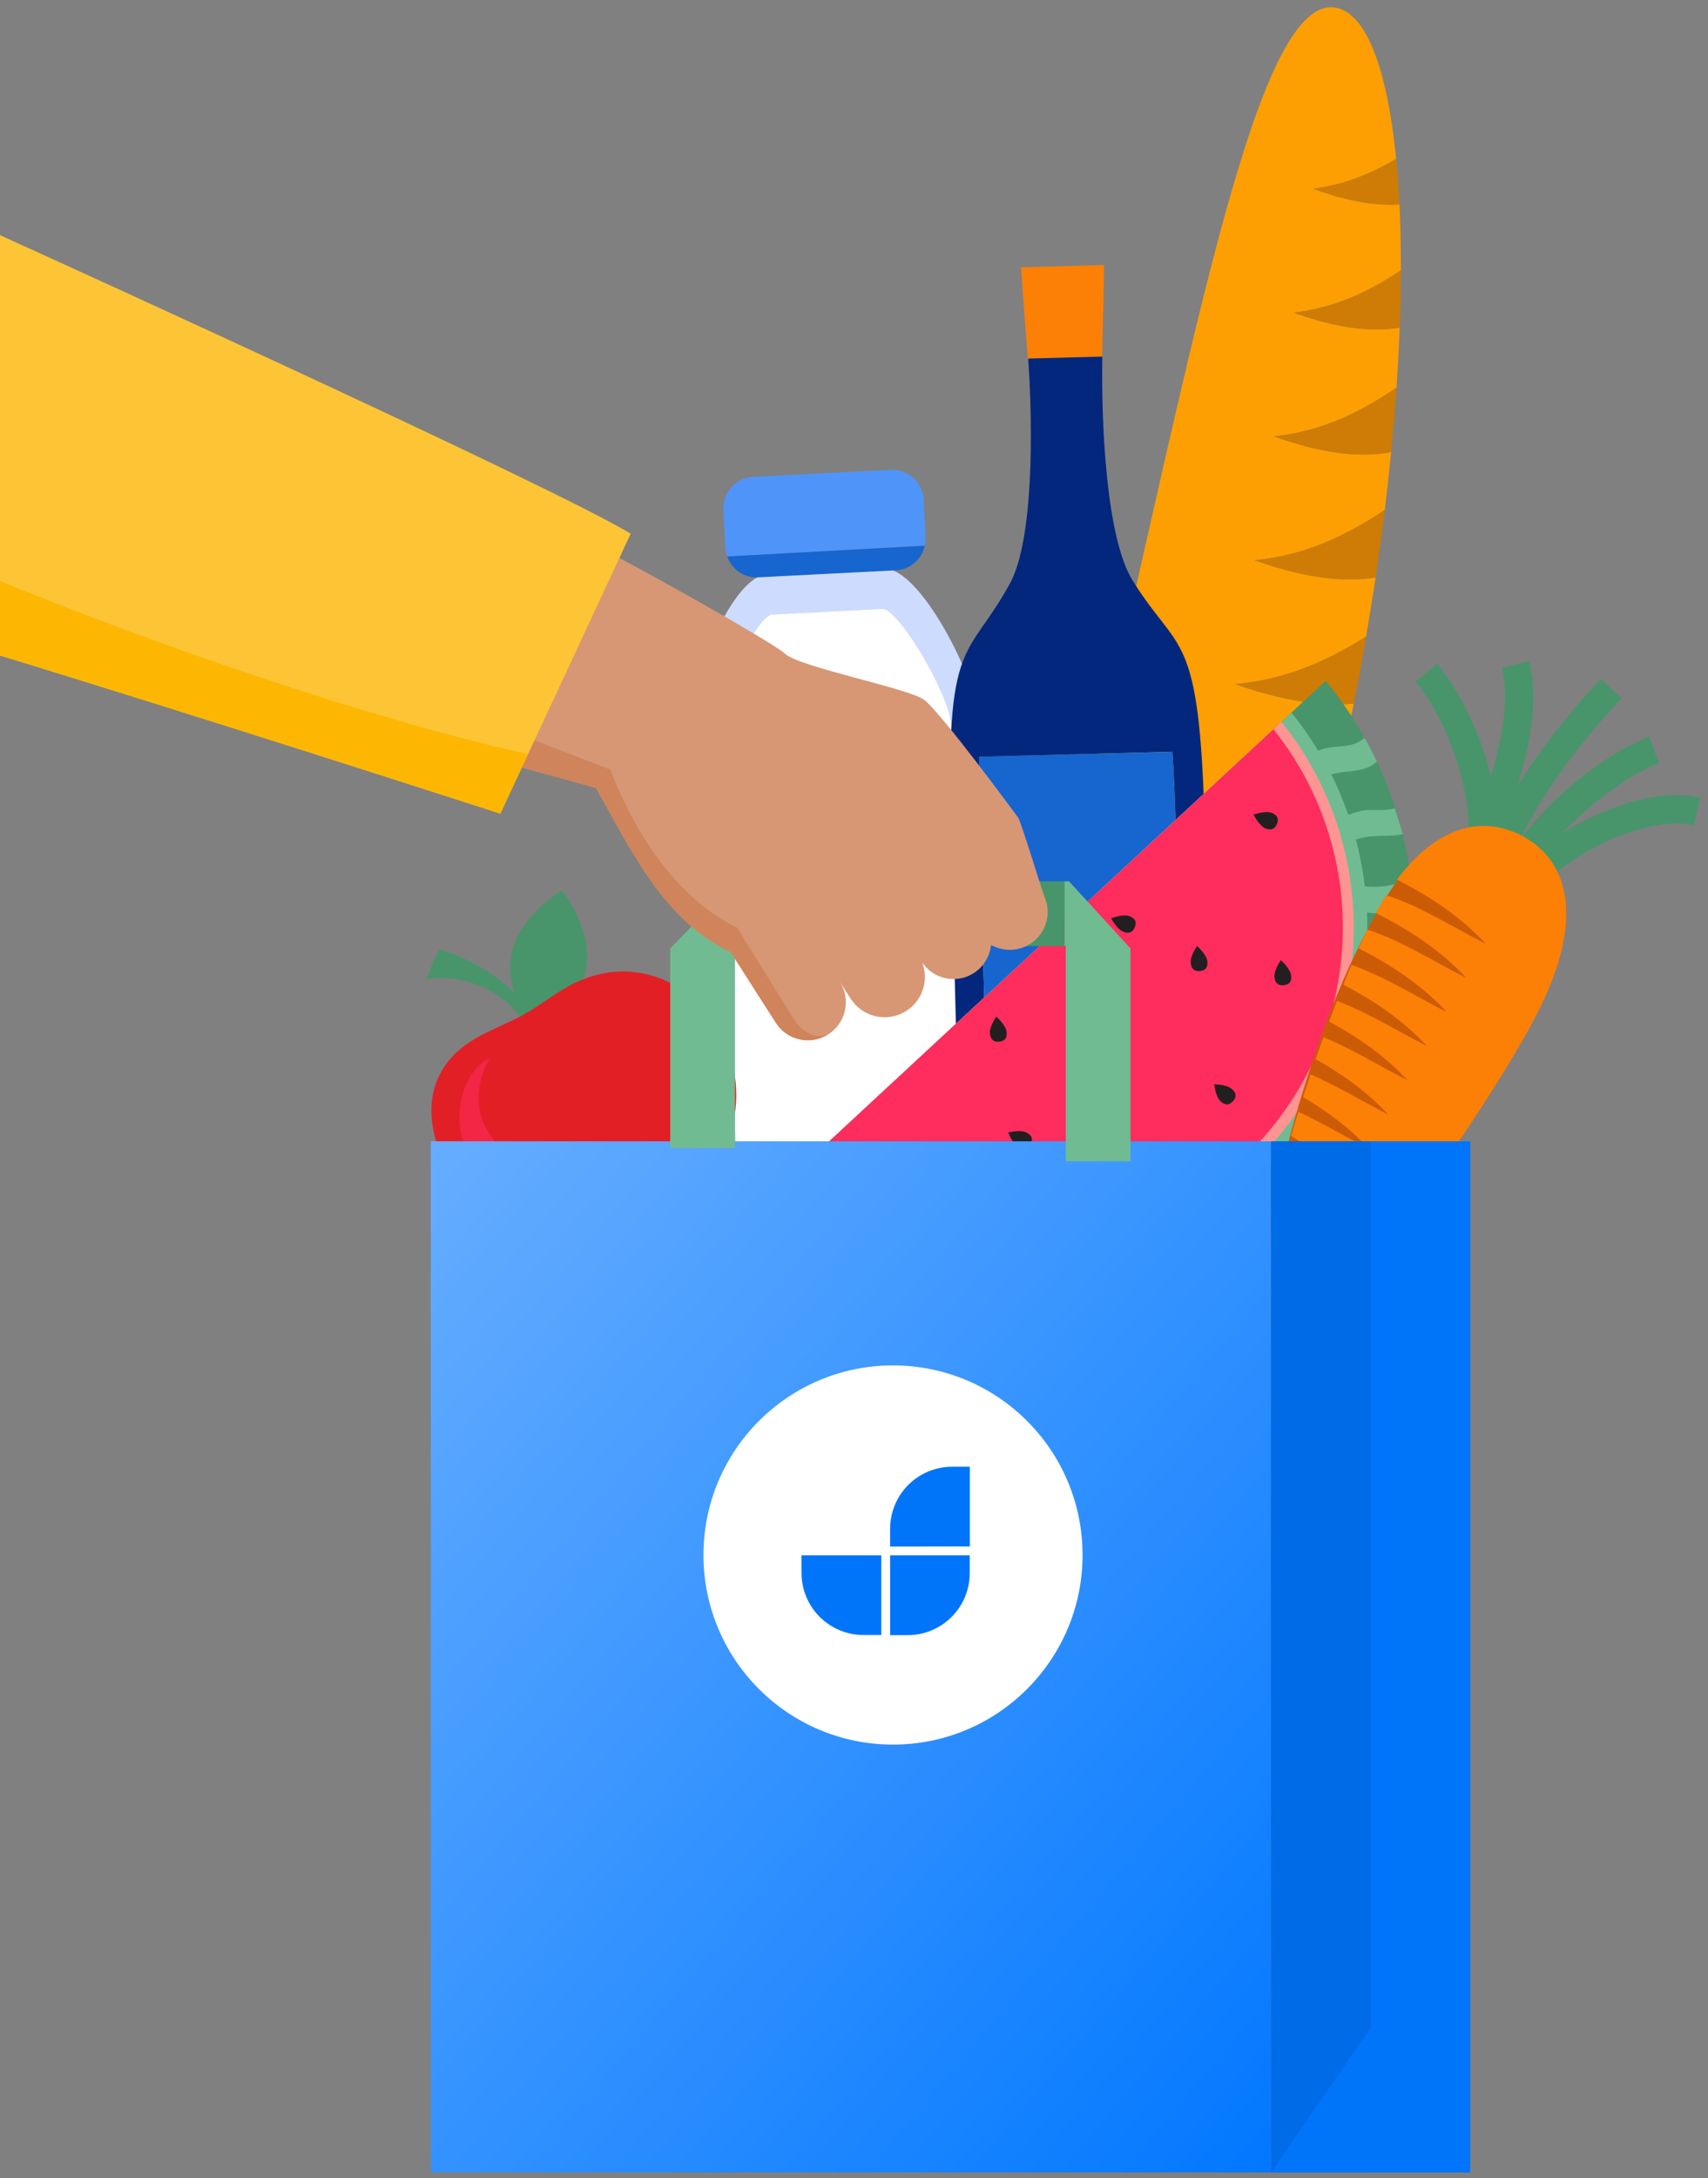 <svg width="211" height="269" viewBox="0 0 211 269" fill="none" xmlns="http://www.w3.org/2000/svg">
<rect x="0" y="0" width="211" height="269" fill="#808080" stroke="none"/>
<path d="M98.016 121.316L130.035 177.525" stroke="#03277D" stroke-width="1.363" stroke-miterlimit="10"/>
<path d="M112.204 146.313L130.073 177.506" stroke="#03277D" stroke-width="3.737" stroke-miterlimit="10"/>
<path d="M101.289 229.255C98.247 232.66 95.303 236.447 93.488 245.302H118.46C115.802 237.243 110.416 229.772 101.289 229.255Z" fill="#FE2D5D"/>
<path d="M93.488 245.299C92.746 248.918 92.193 253.38 91.9 259.015H120.517C120.662 255.138 120.048 250.113 118.46 245.299H93.488Z" fill="#CB0030"/>
<path d="M169.46 207.73H163.344V220.536H169.46V207.73Z" fill="#03277D"/>
<path d="M134.596 177.299C131.827 177.062 129.056 176.295 126.615 175.406C131.284 174.821 135.081 172.99 138.709 170.572C140.127 168.054 141.559 165.303 143.007 162.347C139.078 162.64 134.876 161.562 131.324 160.28C137.607 159.555 142.388 156.768 147.171 153.277C148.014 151.307 148.858 149.288 149.702 147.195C145.189 147.845 140.204 146.645 136.029 145.16C142.92 144.423 148.096 141.4 153.324 137.629C153.969 135.854 154.6 134.056 155.224 132.214C150.454 132.877 145.165 131.599 140.744 130.035C147.707 129.349 152.987 126.482 158.247 122.859C158.806 121.046 159.35 119.199 159.887 117.333C155.092 117.743 149.865 116.459 145.459 114.912C152.086 114.31 157.26 111.856 162.273 108.651C162.812 106.605 163.321 104.524 163.836 102.429C159.226 102.487 154.35 101.241 150.174 99.789C156.173 99.276 161.032 97.35 165.625 94.723C166.201 92.085 166.733 89.471 167.239 86.885C162.38 87.366 157.055 86.062 152.574 84.489C158.932 83.913 163.941 81.623 168.761 78.617C169.178 76.147 169.578 73.709 169.938 71.315C165.048 72.135 159.544 70.813 154.98 69.193C161.321 68.575 166.264 66.15 171.07 62.988C171.361 60.554 171.622 58.173 171.854 55.83C167.141 56.765 161.8 55.476 157.379 53.895C163.33 53.267 167.995 50.926 172.523 47.883C172.688 45.331 172.819 42.856 172.915 40.459C168.589 41.201 163.785 40.045 159.793 38.604C164.945 38.013 169.094 36.023 173.06 33.394C173.061 30.529 173.015 27.794 172.889 25.246C169.269 25.488 165.441 24.493 162.194 23.304C166.098 22.816 169.386 21.456 172.476 19.608C171.393 8.675 168.866 1.84 165.186 0.984C155.378 -1.309 147.759 41.151 135.656 92.889C123.549 144.635 111.537 186.066 121.35 188.36C124.701 189.142 129.395 185.066 134.596 177.299Z" fill="#FD9F02"/>
<path d="M172.89 25.246C172.788 23.265 172.651 21.379 172.477 19.608C169.387 21.456 166.098 22.816 162.194 23.304C165.442 24.493 169.269 25.488 172.89 25.246ZM159.794 38.604C163.785 40.045 168.589 41.201 172.916 40.459C173.005 38.014 173.053 35.659 173.061 33.395C169.094 36.023 164.945 38.013 159.794 38.604ZM157.379 53.895C161.8 55.476 167.142 56.765 171.855 55.83C172.115 53.109 172.337 50.46 172.523 47.883C167.996 50.926 163.331 53.267 157.379 53.895ZM154.98 69.193C159.545 70.813 165.049 72.135 169.938 71.315C170.355 68.488 170.733 65.712 171.07 62.988C166.264 66.15 161.321 68.575 154.98 69.193ZM167.239 86.885C167.794 84.094 168.301 81.338 168.762 78.617C163.941 81.623 158.933 83.913 152.574 84.489C157.056 86.062 162.381 87.366 167.239 86.885ZM126.616 175.406C129.056 176.295 131.828 177.062 134.596 177.299C135.936 175.298 137.318 173.04 138.709 170.572C135.081 172.99 131.285 174.821 126.616 175.406ZM131.324 160.28C134.876 161.562 139.079 162.64 143.007 162.347C144.388 159.51 145.784 156.483 147.171 153.277C142.389 156.768 137.608 159.555 131.324 160.28ZM136.029 145.16C140.205 146.645 145.19 147.845 149.703 147.195C150.926 144.139 152.133 140.95 153.325 137.629C148.096 141.4 142.92 144.423 136.029 145.16ZM140.744 130.035C145.165 131.599 150.454 132.877 155.225 132.214C156.255 129.174 157.262 126.055 158.247 122.859C152.987 126.482 147.708 129.349 140.744 130.035ZM159.888 117.333C160.708 114.493 161.504 111.599 162.273 108.651C157.261 111.856 152.086 114.31 145.459 114.912C149.865 116.459 155.092 117.743 159.888 117.333ZM163.836 102.429C164.063 101.498 164.293 100.576 164.513 99.642C164.896 97.994 165.259 96.354 165.626 94.723C161.032 97.35 156.173 99.276 150.174 99.789C154.35 101.241 159.226 102.487 163.836 102.429Z" fill="#CE7C05"/>
<path d="M119.903 113.109L121.596 146.519C121.733 149.137 119.245 151.415 116.069 151.568L96.76 152.551C93.571 152.718 90.862 150.716 90.726 148.087L89.026 114.677L87.823 91.076C87.624 87.188 93.035 75.764 95.235 75.394L109.746 74.66C111.96 74.796 118.494 85.621 118.699 89.501L119.903 113.109Z" fill="white"/>
<path d="M109.17 70.236L94.698 70.975C90.2 71.2 84.876 85.528 85.082 89.524L88.054 147.921C88.26 151.924 92.067 154.984 96.564 154.752L115.835 153.771C120.325 153.54 123.806 150.115 123.6 146.117L120.621 87.708C120.416 83.711 113.673 70.011 109.17 70.236ZM118.686 112.496L120.33 144.894C120.462 147.427 118.112 149.633 115.116 149.784L96.878 150.708C93.869 150.866 91.312 148.921 91.18 146.381L89.529 113.984L88.365 91.094C88.173 87.334 93.261 76.263 95.34 75.912L109.042 75.21C111.134 75.347 117.323 85.849 117.515 89.615L118.686 112.496Z" fill="#CDDBFE"/>
<path d="M114.342 66.366L114.106 61.683C114.08 61.176 113.955 60.679 113.737 60.221C113.52 59.762 113.213 59.351 112.836 59.011C112.459 58.672 112.019 58.41 111.54 58.24C111.061 58.071 110.554 57.998 110.047 58.025L93.029 58.888C92.521 58.913 92.024 59.037 91.564 59.254C91.105 59.471 90.693 59.777 90.352 60.153C90.011 60.53 89.748 60.97 89.577 61.448C89.406 61.927 89.331 62.434 89.357 62.942L89.6 67.632C89.624 68.006 89.703 68.374 89.835 68.726L114.243 67.395C114.322 67.058 114.356 66.712 114.342 66.366Z" fill="#4F94F9"/>
<path d="M89.835 68.725C90.109 69.511 90.631 70.187 91.322 70.652C92.013 71.117 92.836 71.345 93.667 71.302L110.674 70.432C111.519 70.388 112.327 70.066 112.972 69.517C113.617 68.968 114.064 68.222 114.243 67.394L89.835 68.725Z" fill="#1765CF"/>
<path d="M136.143 44.186C136.192 40.987 136.335 38.128 136.391 32.732L126.135 33.004C126.476 38.39 126.772 41.237 126.989 44.429L136.143 44.186Z" fill="#FC8006"/>
<path d="M136.172 44.039L127.018 44.282C127.602 52.682 127.719 66.675 124.752 72.081C119.519 81.635 116.811 78.303 117.457 102.605C118.102 126.911 118.685 148.863 118.685 148.863L150.042 148.03C150.042 148.03 149.459 126.078 148.814 101.772C148.169 77.471 145.65 80.942 139.911 71.679C136.665 66.438 136.035 52.458 136.172 44.039ZM145.239 101.867L145.831 124.17L121.627 124.813L121.035 102.51C120.939 98.881 120.92 95.916 120.964 93.464L144.83 92.831C145.001 95.276 145.143 98.239 145.239 101.867Z" fill="#03277D"/>
<path d="M145.239 101.871L145.831 124.174L121.627 124.817L121.035 102.514C120.939 98.885 120.92 95.92 120.964 93.468L144.83 92.835C145.001 95.281 145.142 98.243 145.239 101.871Z" fill="#1765CF"/>
<path d="M163.771 84.079C165.584 86.283 167.197 88.645 168.591 91.135C169.128 92.097 169.63 93.071 170.095 94.057C170.825 95.602 171.47 97.186 172.027 98.802C172.392 99.851 172.719 100.911 173.008 101.984C173.572 104.067 173.993 106.186 174.267 108.327C174.423 109.518 174.533 110.71 174.597 111.904C174.738 114.507 174.667 117.117 174.384 119.709C174.242 121.04 174.043 122.362 173.787 123.674C173.226 126.591 172.392 129.45 171.298 132.212C170.823 133.416 170.296 134.605 169.717 135.778C168.226 138.8 166.418 141.655 164.325 144.295C163.575 145.245 162.782 146.17 161.946 147.071C161.109 147.977 160.23 148.858 159.311 149.713C158.084 150.852 156.799 151.926 155.46 152.932C154.461 153.681 153.441 154.387 152.398 155.05C150.394 156.327 148.296 157.45 146.122 158.41C145.099 158.867 144.063 159.284 143.013 159.661C140.205 160.676 137.307 161.425 134.359 161.897C132.99 162.119 131.616 162.28 130.236 162.379C128.153 162.533 126.061 162.551 123.976 162.431C122.678 162.36 121.385 162.234 120.097 162.055C117.666 161.719 115.264 161.198 112.913 160.495C111.722 160.142 110.549 159.741 109.385 159.294C106.406 158.144 103.551 156.698 100.861 154.978C99.825 154.318 98.812 153.614 97.821 152.865C96.32 151.733 94.887 150.513 93.53 149.212L163.771 84.079Z" fill="#48956B"/>
<path d="M174.384 119.713C174.242 121.044 174.043 122.366 173.788 123.677C173.725 123.685 173.663 123.697 173.601 123.71C172.851 123.877 171.972 124.374 171.414 123.849C171.247 123.691 171.156 123.466 170.987 123.311C170.706 123.052 170.287 123.038 169.905 123.041C168.622 123.039 167.339 123.04 166.055 123.045C166.125 123.04 166.194 123.035 166.261 123.027L165.474 120.052C165.763 119.434 166.536 119.174 167.214 119.255C167.893 119.333 168.505 119.674 169.119 119.973C169.734 120.269 170.403 120.533 171.081 120.442C171.63 120.366 172.114 120.069 172.635 119.885C173.196 119.689 173.796 119.63 174.384 119.713ZM132.984 155.301C133.087 155.976 132.92 156.656 132.796 157.327C132.673 157.998 132.598 158.716 132.867 159.342C133.085 159.85 133.502 160.24 133.815 160.691C134.069 161.058 134.253 161.468 134.359 161.901C132.99 162.123 131.616 162.283 130.236 162.383C129.864 161.784 129.354 161.162 129.671 160.569C129.777 160.367 129.97 160.218 130.074 160.014C130.25 159.673 130.15 159.267 130.049 158.899L129.021 155.189C129.045 155.254 129.069 155.319 129.093 155.384L131.751 153.836C132.425 153.947 132.881 154.625 132.984 155.301ZM123.858 154.681C123.839 155.365 123.554 156.008 123.315 156.644C123.073 157.283 122.87 157.973 123.021 158.641C123.145 159.177 123.484 159.636 123.714 160.137C124.037 160.857 124.129 161.66 123.976 162.435C122.678 162.363 121.385 162.238 120.097 162.059C120.09 161.849 120.055 161.641 119.992 161.44C119.758 160.707 119.182 159.878 119.657 159.275C119.801 159.094 120.014 158.981 120.156 158.802C120.385 158.499 120.365 158.079 120.329 157.701C120.214 156.421 120.097 155.143 119.979 153.866C119.991 153.933 120.005 154.003 120.015 154.072L122.908 153.02C123.549 153.255 123.877 154.002 123.858 154.681ZM114.43 153.874C114.276 154.542 113.867 155.111 113.503 155.689C113.139 156.267 112.802 156.902 112.818 157.585C112.835 158.347 113.064 159.034 113.002 159.819C112.984 160.047 112.955 160.273 112.913 160.498C111.722 160.146 110.549 159.745 109.385 159.298C109.395 158.733 109.333 158.139 109.511 157.625C109.653 157.21 109.985 156.888 110.193 156.499C110.525 155.877 110.457 155.224 110.518 154.551C110.585 153.804 110.711 153.047 110.794 152.298C110.792 152.37 110.79 152.436 110.787 152.508L113.833 152.057C114.414 152.414 114.584 153.211 114.43 153.874ZM171.298 132.215C170.824 133.419 170.297 134.608 169.717 135.782C168.578 135.372 167.223 135.275 166.197 134.606C165.725 134.3 165.337 133.882 164.867 133.574C164.398 133.266 163.79 133.078 163.273 133.296L164.68 128.672C165.182 128.384 165.846 128.603 166.263 129.002C166.677 129.399 166.915 129.944 167.19 130.453C167.463 130.96 167.81 131.472 168.337 131.708C169.205 132.095 170.305 131.626 171.13 132.1C171.189 132.134 171.245 132.173 171.298 132.215ZM104.325 148.716C104.429 149.058 104.05 149.33 103.767 149.55C102.325 150.664 102.459 152.925 101.373 154.394C101.216 154.601 101.044 154.797 100.861 154.981C99.825 154.322 98.812 153.617 97.822 152.868C98.15 152.684 98.422 152.412 98.607 152.084C99.046 151.242 98.645 150.115 99.168 149.318C99.528 148.776 100.205 148.566 100.791 148.284C101.377 148.001 101.978 147.479 101.898 146.832C102.603 147.341 103.304 147.849 104.002 148.358C104.146 148.439 104.259 148.565 104.325 148.716ZM144.347 151.584C144.415 152.159 144.251 152.728 144.138 153.292C144.025 153.861 143.968 154.475 144.223 154.993C144.648 155.844 145.792 156.185 146.124 157.076C146.282 157.505 146.218 157.959 146.123 158.414C145.099 158.871 144.063 159.288 143.014 159.664C142.492 158.341 141.168 157.271 140.726 155.865C140.559 155.327 140.524 154.754 140.36 154.219C140.193 153.682 139.847 153.151 139.308 152.986L143.341 150.322C143.908 150.423 144.281 151.012 144.347 151.584ZM162.521 141.113C162.887 141.532 162.998 142.108 163.201 142.625C163.46 143.252 163.842 143.821 164.325 144.299C163.575 145.248 162.782 146.174 161.946 147.075C161.482 146.747 161.058 146.365 160.684 145.938C160.314 145.476 160.069 144.929 159.758 144.425C159.152 143.45 158.3 142.652 157.287 142.111L159.398 138.916C159.473 139.577 160.135 140 160.76 140.228C161.385 140.455 162.083 140.612 162.521 141.113ZM153.084 149.224C153.482 149.465 153.97 149.576 154.288 149.915C154.702 150.355 154.695 151.027 154.829 151.618C154.94 152.098 155.156 152.548 155.461 152.935C154.462 153.684 153.441 154.39 152.398 155.053C152.237 154.571 152.136 154.07 152.099 153.563C152.056 152.975 152.087 152.358 151.839 151.823C151.512 151.116 150.781 150.707 150.191 150.197C149.601 149.687 149.107 148.851 149.463 148.161L151.634 146.459C151.864 147.506 152.169 148.663 153.084 149.224ZM168.591 91.139C169.128 92.1 169.63 93.074 170.095 94.06C169.906 94.223 169.706 94.372 169.497 94.507C168.346 95.227 166.904 95.199 165.566 95.405C164.479 95.575 163.425 95.913 162.441 96.407C161.635 96.809 160.815 97.773 160.009 98.058C158.96 98.428 159.029 98.142 158.608 97.163C158.453 96.8 157.986 94.319 157.681 94.236C158.706 94.508 159.796 94.182 160.757 93.733C161.718 93.283 162.636 92.709 163.663 92.443C164.93 92.117 166.313 92.284 167.516 91.778C167.9 91.611 168.261 91.396 168.591 91.139ZM172.295 99.825C172.66 100.874 172.987 101.935 173.276 103.007C172.227 103.294 171.069 103.188 169.962 103.247C168.864 103.303 167.782 103.532 166.755 103.924C165.912 104.244 164.995 105.119 164.168 105.322C163.086 105.584 163.181 105.306 162.862 104.291C162.745 103.916 162.533 101.395 162.233 101.283C163.226 101.66 164.346 101.444 165.35 101.094C166.351 100.746 167.32 100.266 168.367 100.105C169.664 99.91 171.019 100.215 172.271 99.834C172.278 99.832 172.288 99.827 172.295 99.825ZM174.267 108.331C174.423 109.521 174.533 110.713 174.597 111.907C174.295 111.946 173.996 112.002 173.702 112.077C172.675 112.334 171.666 112.727 170.605 112.789C169.3 112.868 167.978 112.44 166.696 112.705C165.761 112.903 164.945 113.447 164.095 113.876C163.763 114.045 163.386 114.2 163.029 114.1C162.381 113.923 162.221 113.078 162.289 112.412C162.356 111.744 162.51 110.993 162.098 110.465C162.597 110.736 163.223 110.634 163.745 110.411C164.27 110.187 164.743 109.853 165.274 109.651C166.537 109.163 167.949 109.465 169.302 109.516C170.401 109.558 171.499 109.428 172.558 109.132C173.102 108.982 173.696 108.614 174.267 108.331Z" fill="#70BB92"/>
<path d="M159.539 88.004C173.389 105.132 171.794 130.302 155.402 145.501C139.012 160.699 113.794 160.397 97.76 145.294L98.993 144.149L158.303 89.151L159.539 88.004Z" fill="#70BB92"/>
<path d="M158.303 89.148L158.365 89.224C164.728 97.185 167.858 107.251 167.134 117.417C166.41 127.583 161.883 137.104 154.456 144.083L154.262 144.265C146.754 151.227 136.891 155.09 126.653 155.081C116.415 155.071 106.559 151.188 99.065 144.212L98.993 144.146L158.303 89.148Z" fill="#FE9592"/>
<path d="M157.322 90.063C163.501 97.798 166.525 107.583 165.788 117.456C165.052 127.328 160.608 136.556 153.35 143.289C138.181 157.353 114.872 157.123 99.978 143.238L101.037 142.257L157.322 90.063Z" fill="#FE2D5D"/>
<path d="M149.145 118.688C149.258 119.541 148.855 119.84 148.289 119.915C147.722 119.99 147.206 119.813 147.093 118.96C146.98 118.107 147.879 116.826 147.879 116.826C147.879 116.826 149.032 117.835 149.145 118.688ZM159.495 120.442C159.608 121.295 159.205 121.594 158.638 121.669C158.072 121.744 157.556 121.567 157.443 120.714C157.33 119.861 158.229 118.581 158.229 118.581C158.229 118.581 159.381 119.589 159.495 120.442ZM124.344 127.413C124.457 128.266 124.054 128.565 123.487 128.64C122.921 128.715 122.405 128.538 122.292 127.685C122.179 126.832 123.078 125.552 123.078 125.552C123.078 125.552 124.23 126.56 124.344 127.413Z" fill="#231F20"/>
<path d="M137.959 128.083C138.441 128.796 138.214 129.243 137.74 129.563C137.266 129.883 136.726 129.954 136.244 129.241C135.763 128.528 135.996 126.981 135.996 126.981C135.996 126.981 137.478 127.37 137.959 128.083Z" fill="#FE2D5D"/>
<path d="M140.207 142.252C140.689 142.965 140.462 143.413 139.988 143.733C139.515 144.053 138.974 144.124 138.492 143.411C138.011 142.698 138.245 141.151 138.245 141.151C138.245 141.151 139.726 141.539 140.207 142.252ZM157.095 100.386C157.898 100.696 157.967 101.193 157.762 101.726C157.556 102.259 157.153 102.627 156.35 102.318C155.548 102.008 154.855 100.605 154.855 100.605C154.855 100.605 156.292 100.077 157.095 100.386ZM139.5 113.14C140.311 113.428 140.394 113.923 140.202 114.462C140.011 115 139.617 115.378 138.807 115.09C137.996 114.802 137.266 113.418 137.266 113.418C137.266 113.418 138.689 112.852 139.5 113.14ZM112.224 141.182C113.027 141.491 113.096 141.988 112.891 142.521C112.685 143.055 112.282 143.422 111.479 143.113C110.676 142.803 109.983 141.401 109.983 141.401C109.983 141.401 111.421 140.872 112.224 141.182ZM126.798 139.863C127.566 140.25 127.586 140.752 127.329 141.262C127.071 141.772 126.633 142.098 125.866 141.71C125.097 141.323 124.547 139.858 124.547 139.858C124.547 139.858 126.03 139.475 126.798 139.863ZM152.178 134.486C152.822 135.057 152.714 135.547 152.335 135.974C151.956 136.402 151.449 136.606 150.806 136.035C150.161 135.465 150.002 133.908 150.002 133.908C150.002 133.908 151.534 133.916 152.178 134.486Z" fill="#231F20"/>
<path d="M175.182 105.681C175.182 105.681 164.536 114.978 156.591 151.682L160.567 158.083L164.307 156.273L186.82 120.555L188.263 112.434L175.182 105.681Z" fill="#CC5B06"/>
<path d="M179.674 109.845C179.856 109.553 180.025 109.248 180.176 108.951C183.646 102.425 179.612 89.784 174.853 84.174L177.558 81.953C182.895 88.624 187.582 101.538 183.311 110.501C183.11 110.921 182.884 111.327 182.634 111.719L179.674 109.845ZM185.138 110.869C187.095 106.998 191.236 103.646 195.876 101.269C200.534 98.935 205.686 97.567 210.03 98.502L209.281 101.91C206.289 101.211 201.619 102.26 197.463 104.394C193.28 106.483 189.617 109.658 188.263 112.43C188.248 112.464 188.229 112.497 188.208 112.528L188.219 112.538L185.043 111.062C185.071 110.996 185.103 110.932 185.138 110.869Z" fill="#48956B"/>
<path d="M185.162 107.841C189.005 100.306 197.667 93.281 203.746 90.982L203.752 90.984L204.956 94.262C199.994 96.012 191.412 103.001 188.297 109.417C187.505 110.98 187.041 112.491 186.96 113.828L183.462 113.597C183.594 111.642 184.23 109.711 185.162 107.841Z" fill="#48956B"/>
<path d="M185.753 109.355C186.308 107.125 187.119 104.966 188.17 102.923C191.381 96.492 196.643 90.096 200.328 86.263L197.784 83.842C193.948 87.875 188.517 94.419 185.045 101.362C184.006 103.418 183.17 105.571 182.548 107.789C183.659 108.219 184.731 108.743 185.753 109.355Z" fill="#48956B"/>
<path d="M185.523 82.47L188.923 81.644C190.929 90.322 186.178 100.215 184.117 107.561L180.754 106.582C183.054 98.908 187.257 89.25 185.523 82.47Z" fill="#48956B"/>
<path d="M187.816 103.115C182.706 100.556 176.602 102.162 171.255 110.551C171.69 109.874 172.12 109.228 172.58 108.633C176.596 110.69 180.325 113.097 183.528 116.542C180.41 115.04 175.515 111.904 171.253 110.558C170.55 111.671 169.861 112.885 169.178 114.237C169.443 113.712 169.705 113.234 169.97 112.751C174.062 114.839 177.868 117.261 181.121 120.758C178.024 119.256 173.152 116.155 168.912 114.803C168.572 115.508 168.206 116.264 167.84 117.117C171.833 119.158 175.527 121.547 178.709 124.972C175.722 123.528 171.083 120.584 166.955 119.168C166.396 120.497 165.811 121.944 165.217 123.472C165.472 122.841 165.714 122.206 165.956 121.605C169.741 123.593 173.255 125.926 176.289 129.19C173.459 127.807 169.128 125.101 165.162 123.61C164.846 124.441 164.53 125.29 164.2 126.163C167.734 128.085 171.026 130.328 173.877 133.404C171.226 132.117 167.252 129.63 163.49 128.103C163.688 127.555 163.887 127.02 164.081 126.485C163.558 127.887 163.051 129.328 162.53 130.805C165.781 132.63 168.815 134.769 171.471 137.619C169.011 136.434 165.412 134.223 161.898 132.678C157.147 146.806 153.267 162.885 157.05 164.763C162.832 167.652 184.352 136.28 190.134 124.688C195.924 113.094 193.6 105.999 187.816 103.115ZM156.591 151.679C156.682 151.197 156.791 150.707 156.896 150.209C158.682 151.457 160.332 152.889 161.82 154.48C160.386 153.796 158.56 152.736 156.591 151.679ZM157.713 146.777C157.84 146.253 157.983 145.706 158.123 145.164C160.354 146.614 162.403 148.326 164.226 150.264C162.484 149.418 160.168 148.057 157.713 146.777ZM158.996 142.006C159.161 141.432 159.319 140.857 159.497 140.288C162.128 141.879 164.532 143.818 166.645 146.052C164.634 145.072 161.859 143.414 158.996 142.006ZM160.398 137.304C160.582 136.697 160.785 136.095 160.978 135.497C163.899 137.213 166.635 139.221 169.061 141.827C166.811 140.748 163.612 138.807 160.398 137.304Z" fill="#FC8006"/>
<path d="M65.964 125.789C64.085 121.901 58.333 118.282 54.285 117.289C53.643 118.439 53.12 119.652 52.723 120.908C57.493 120.205 62.989 122.536 65.072 127.07L65.964 125.789Z" fill="#48956B"/>
<path d="M63.164 117.924C62.278 122.76 66.173 127.555 66.173 127.555C66.173 127.555 71.519 124.48 72.409 119.635C73.309 114.779 69.419 109.995 69.419 109.995C69.419 109.995 64.067 113.074 63.164 117.924Z" fill="#48956B"/>
<path d="M89.568 128.722C93.436 137.363 88.928 147.791 79.49 152.016C72.719 155.047 64.25 154.2 58.821 148.907C53.642 143.86 50.455 134.946 56.861 129.56C59.176 127.613 62.174 126.717 64.808 125.232C66.971 124.011 68.9 122.385 71.147 121.326C78.609 117.807 86.324 121.475 89.568 128.722Z" fill="#E31F26"/>
<path opacity="0.57" d="M57.18 140.775C58.449 144.705 62.15 147.567 66.181 148.468C66.66 148.575 67.227 148.636 67.583 148.298C68.06 147.845 67.812 147.041 67.448 146.492C65.913 144.176 63.062 143.09 61.216 141.012C58.194 137.611 58.903 133.355 60.498 130.637C57.135 132.4 56.088 137.393 57.18 140.775Z" fill="#FE2D5D"/>
<path d="M157.022 140.953H53.216V268.291H157.022V140.953Z" fill="url(#paint0_linear)"/>
<path d="M181.638 140.953H157.022V268.291H181.638V140.953Z" fill="#0075FA"/>
<path d="M169.33 140.953H157.022V268.291H169.33V140.953Z" fill="#006BE6"/>
<path d="M181.638 268.291H157.022L169.33 250.403L181.638 268.291Z" fill="#0075FA"/>
<path d="M157.037 153.556V153.548L157.024 153.555L157.037 153.556Z" fill="#A5071A"/>
<path d="M157.022 153.554L157.025 153.552L157.022 153.552V153.554Z" fill="#A5071A"/>
<path d="M90.822 108.843L82.795 117.142V141.788H90.796V116.844H90.904V108.843H90.822Z" fill="#70BB92"/>
<path d="M132.061 108.843H131.505V116.844H131.661V143.418H139.662V117.135L132.061 108.843Z" fill="#70BB92"/>
<path d="M131.506 108.843H90.905V116.845H131.506V108.843Z" fill="#48956B"/>
<path d="M129.102 110.919C128.801 110.302 126.162 101.505 125.761 100.949C125.761 100.949 116.15 87.856 114.141 86.411C112.138 84.978 98.74 82.396 96.965 80.722C95.19 79.049 67.884 63.801 65.989 63.801L55.459 87.34L53.489 91.741L73.639 97.328C78.144 105.394 82.026 113.55 90.026 117.472C90.103 117.516 90.182 117.555 90.263 117.59L95.842 126.317C96.513 127.366 97.573 128.105 98.789 128.372C100.005 128.64 101.277 128.413 102.326 127.742C103.375 127.072 104.115 126.012 104.383 124.797C104.651 123.581 104.425 122.308 103.755 121.259L105.09 123.339C105.754 124.376 106.779 125.13 107.967 125.455C109.154 125.78 110.42 125.654 111.52 125.1C112.62 124.547 113.476 123.605 113.922 122.458C114.369 121.31 114.374 120.038 113.937 118.886C114.479 119.677 115.252 120.282 116.149 120.618C117.047 120.954 118.027 121.005 118.955 120.764C119.883 120.523 120.714 120.002 121.335 119.272C121.956 118.542 122.337 117.638 122.426 116.683C123.265 117.166 124.234 117.376 125.199 117.283C126.163 117.191 127.075 116.802 127.808 116.169C128.541 115.536 129.059 114.69 129.291 113.75C129.523 112.809 129.457 111.82 129.102 110.919Z" fill="#D79774"/>
<path opacity="0.62" d="M102.327 127.745C101.277 128.413 100.005 128.638 98.79 128.37C97.575 128.103 96.515 127.365 95.842 126.318L90.263 117.591C90.182 117.555 90.103 117.516 90.026 117.473C82.026 113.55 78.144 105.394 73.639 97.329L53.489 91.741L55.459 87.34L75.436 95.062C75.436 95.062 80.238 109.385 91.06 114.558L98.298 126.233C98.298 126.233 100.092 128.683 102.327 127.745Z" fill="#CC7A4D"/>
<path d="M77.908 65.919C69.553 60.756 14.611 35.661 -2 28.134V80.346C24.028 88.259 61.809 100.483 61.809 100.483L77.908 65.919Z" fill="#FDC535"/>
<path d="M65.229 93.139C45.102 88.634 18.578 79.438 -2 70.942V80.344C24.028 88.258 61.809 100.482 61.809 100.482L65.229 93.139Z" fill="#FDB702"/>
<path d="M110.319 215.458C123.251 215.458 133.735 204.975 133.735 192.043C133.735 179.111 123.251 168.627 110.319 168.627C97.387 168.627 86.904 179.111 86.904 192.043C86.904 204.975 97.387 215.458 110.319 215.458Z" fill="white"/>
<path d="M108.868 192.081V201.925H106.678C104.646 201.925 102.697 201.117 101.26 199.679C99.823 198.241 99.016 196.291 99.016 194.257V192.081H108.868Z" fill="#0075FA"/>
<path d="M119.798 192.081V194.273C119.798 196.306 118.991 198.257 117.554 199.695C116.117 201.133 114.168 201.941 112.135 201.941H109.961V192.081H119.798Z" fill="#0075FA"/>
<path d="M109.961 191.001V188.809C109.961 186.776 110.768 184.825 112.205 183.387C113.642 181.949 115.591 181.142 117.623 181.142H119.813V190.985L109.961 191.001Z" fill="#0075FA"/>
<defs>
<linearGradient id="paint0_linear" x1="53.216" y1="140.953" x2="178.791" y2="246.819" gradientUnits="userSpaceOnUse">
<stop stop-color="#66ADFF"/>
<stop offset="1" stop-color="#0077FF"/>
</linearGradient>
</defs>
</svg>
